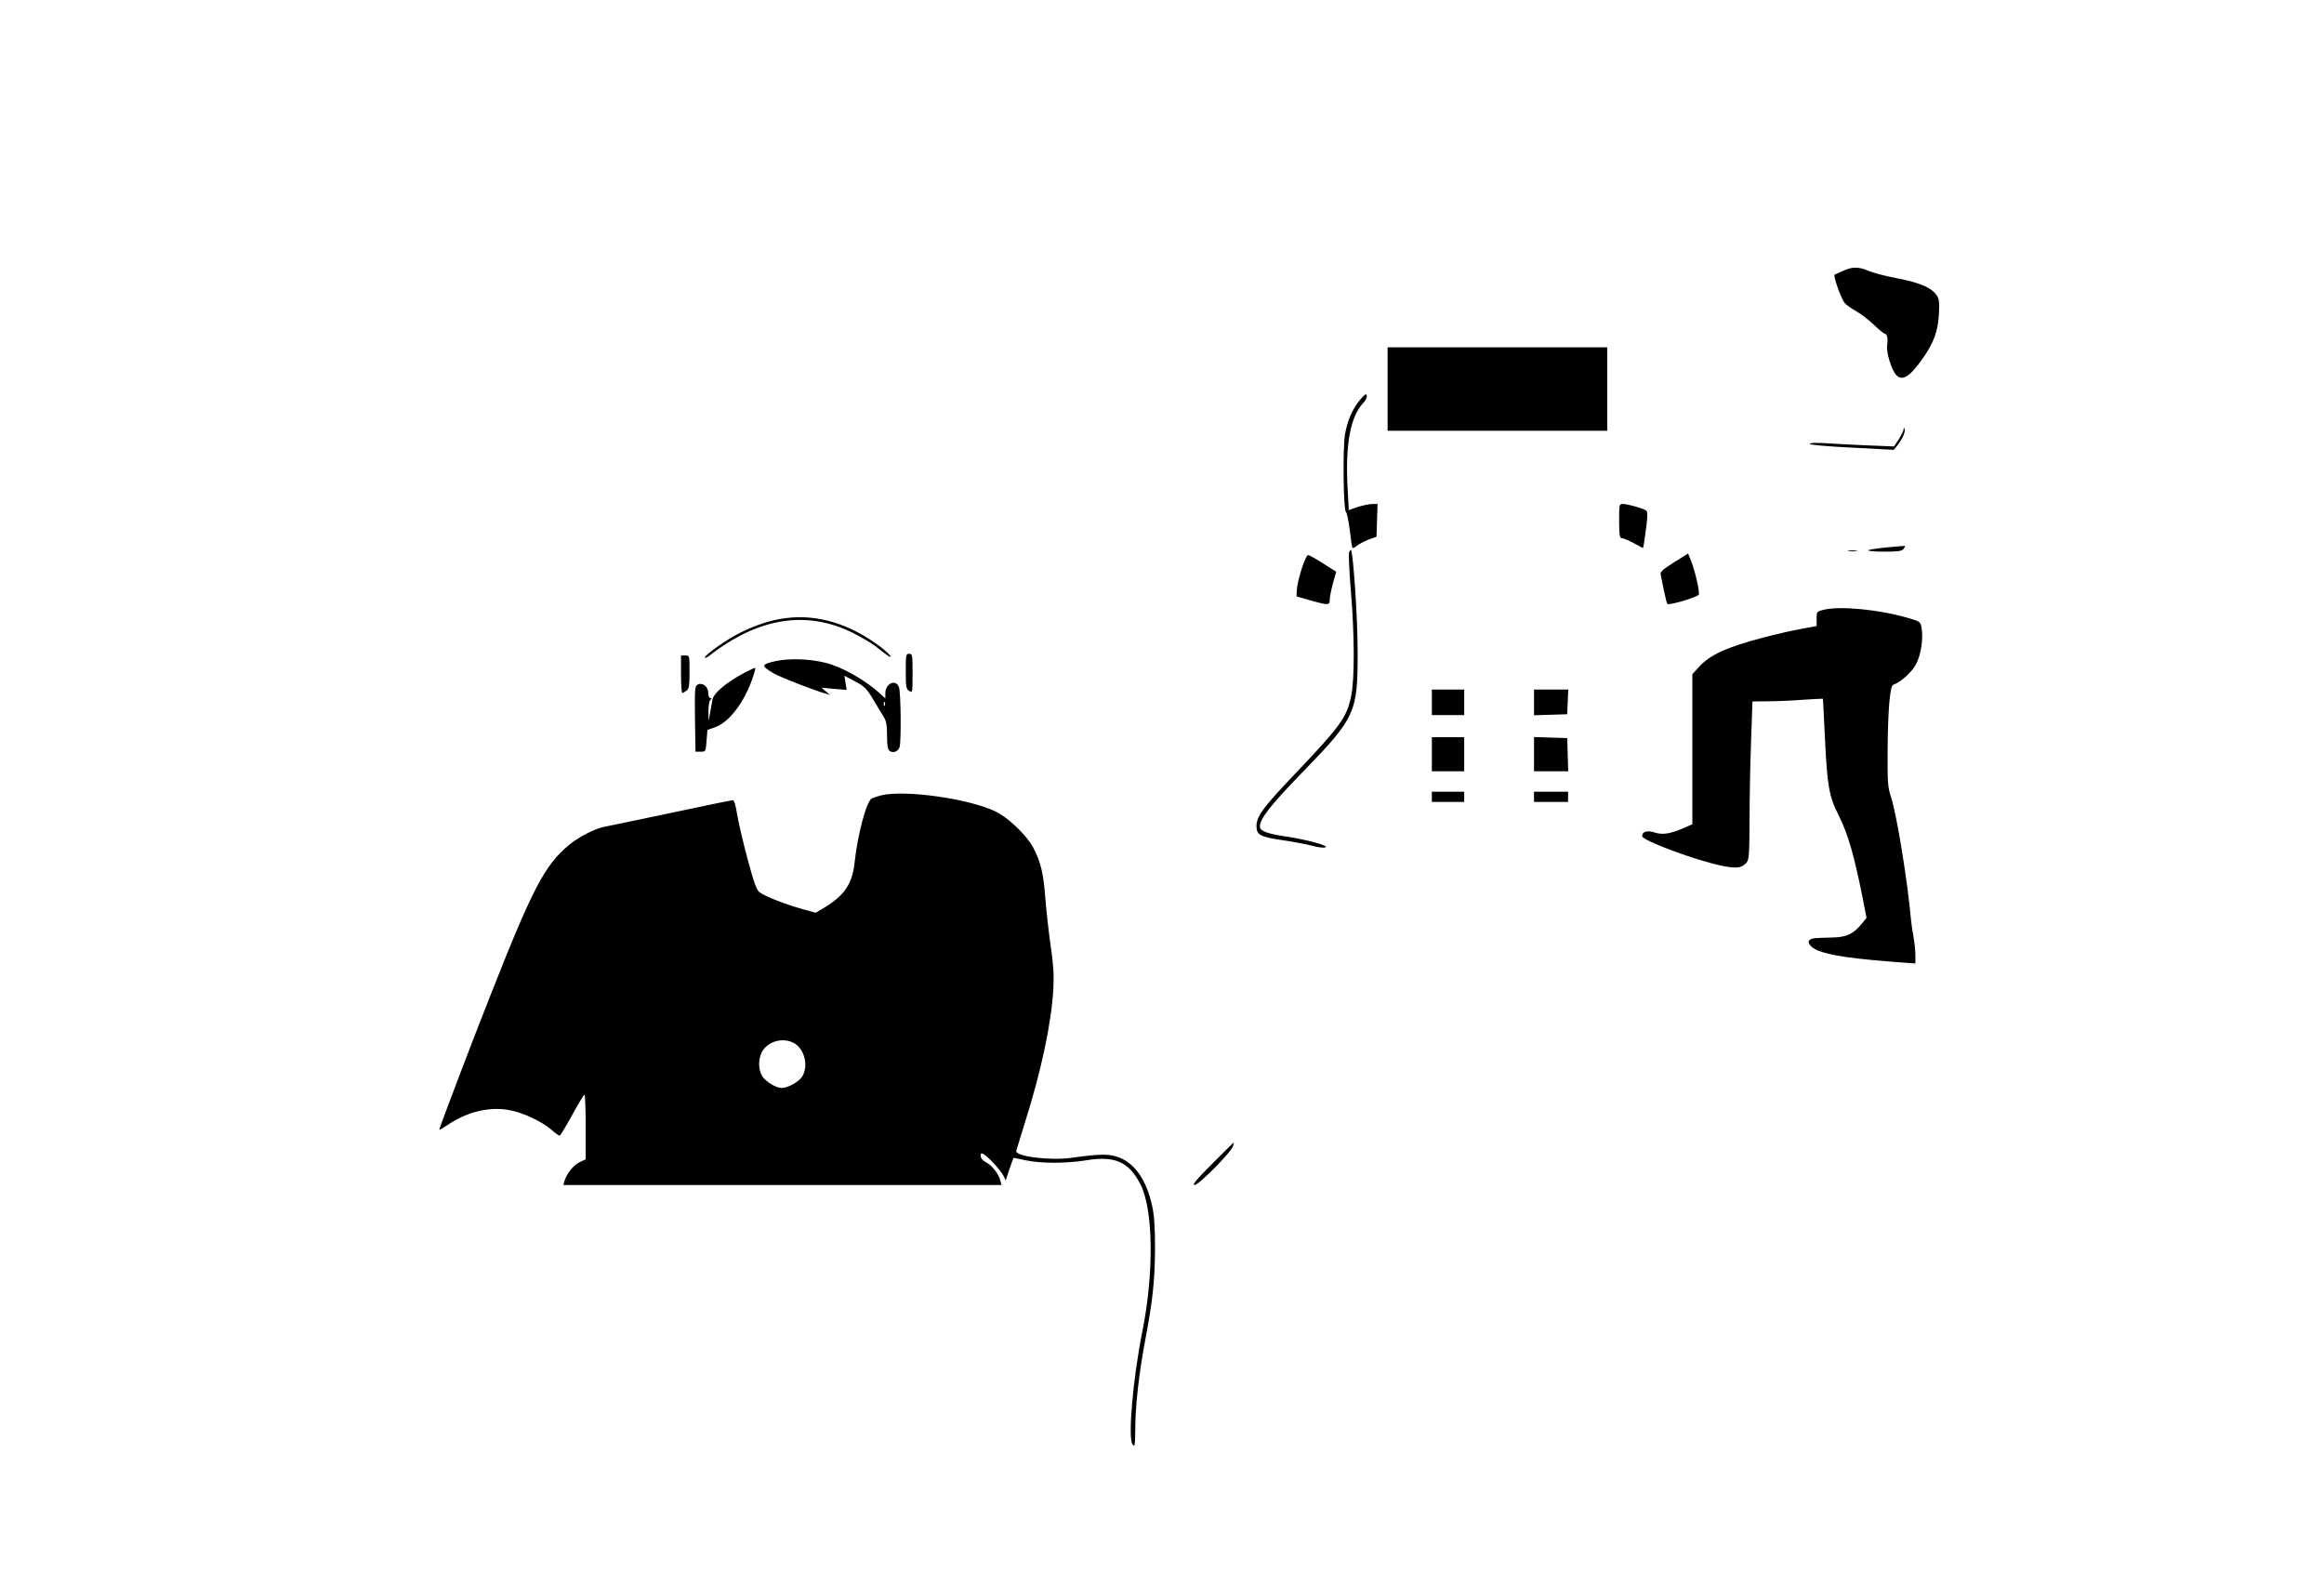 <?xml version="1.0" encoding="UTF-8" standalone="yes"?>
<!-- Created with sK1/UniConvertor (http://sk1project.org/) -->
<svg xmlns="http://www.w3.org/2000/svg" xmlns:xlink="http://www.w3.org/1999/xlink"
  width="1365pt" height="931pt" viewBox="0 0 1365 931"
  fill-rule="evenodd">
<g>
<g>
<path style="stroke:none; fill:#000000" d="M 1082.5 159.1C 1080.3 160.1 1078.1 161.1 1077.6 161.3C 1076.5 161.7 1081.4 175.7 1083.6 178.1C 1084.5 179.1 1087.6 181.3 1090.4 182.9C 1093.2 184.5 1097.9 188.1 1100.8 190.9C 1103.7 193.7 1106.5 196 1107 196C 1108.4 196 1109 199 1108.4 202.8C 1107.8 206.9 1110.9 217.1 1113.7 220.2C 1117.3 224.2 1121.9 221.3 1129.9 209.7C 1135.9 200.9 1138.2 194.5 1138.8 184.9C 1139.2 177.8 1139 175.6 1137.6 173.6C 1134.6 169 1127.9 166.1 1114.6 163.5C 1107.6 162.2 1099.9 160.2 1097.3 159C 1091.7 156.6 1087.8 156.6 1082.5 159.1z"/>
<path style="stroke:none; fill:#000000" d="M 815 228.5L 815 253L 879.5 253L 944 253L 944 228.5L 944 204L 879.5 204L 815 204L 815 228.5z"/>
<path style="stroke:none; fill:#000000" d="M 799.1 234.5C 794.6 239.6 791.4 247 790 255C 788.6 263.2 789 299.8 790.6 300.8C 791.1 301.2 792.1 305.9 792.8 311.4C 793.4 316.8 794.1 321.5 794.4 321.8C 794.7 322.1 795.8 321.5 796.9 320.6C 797.9 319.7 801 318.1 803.6 317L 808.5 315.2L 808.8 305.6L 809.1 296L 805.8 296C 804 296.1 800.2 296.9 797.3 297.8L 792.2 299.6L 791.5 286.3C 790.1 261.2 793.2 244.6 800.6 236.8C 802 235.4 803 233.4 802.8 232.4C 802.6 231 801.8 231.4 799.1 234.5z"/>
<path style="stroke:none; fill:#000000" d="M 1118.1 252C 1118.1 252.9 1116.8 255.5 1115.3 257.9L 1112.5 262.2L 1097 261.6C 1088.5 261.2 1077.3 260.7 1072.3 260.3C 1066.5 260 1063 260.1 1063 260.7C 1063 261.3 1073.3 262.2 1087.7 262.9L 1112.3 264.2L 1114.2 261.9C 1117.3 257.9 1119.1 254 1118.7 252.2C 1118.3 250.8 1118.2 250.8 1118.1 252z"/>
<path style="stroke:none; fill:#000000" d="M 951 306C 951 313.9 951.3 316 952.4 316C 953.2 316 956.3 317.3 959.4 318.9L 965 321.9L 965.5 319.7C 965.7 318.5 966.4 313.7 967 309.1C 967.8 302.5 967.7 300.4 966.8 299.8C 964.8 298.5 955.9 296 953.3 296C 951 296 951 296.2 951 306z"/>
<path style="stroke:none; fill:#000000" d="M 1108.3 321.5C 1102.7 322 1097.8 322.8 1097.4 323.2C 1097 323.7 1101.2 324 1106.7 324C 1114.5 324 1117 323.7 1118 322.5C 1118.7 321.6 1119.1 320.8 1118.9 320.7C 1118.7 320.6 1113.9 320.9 1108.3 321.5z"/>
<path style="stroke:none; fill:#000000" d="M 792.4 324.4C 792 325.4 792.5 335.4 793.4 346.7C 795.6 372.5 795.7 398.9 793.6 408.8C 791 421.5 787.5 426.3 759.7 455.5C 741.9 474.2 738 479.5 738 485.2C 738 490.4 740.2 491.6 753.5 493.5C 759.6 494.4 767 495.8 770.1 496.6C 773.2 497.5 776.8 498 778.1 497.8C 782 497.1 768.8 493.4 755.9 491.4C 744.2 489.7 740 488.1 740 485.4C 740 480.9 746.4 472.7 765.1 453.5C 796.3 421.3 797.5 418.6 797.4 382.5C 797.4 362.5 794.8 324.5 793.5 323.1C 793.2 322.9 792.7 323.5 792.4 324.4z"/>
<path style="stroke:none; fill:#000000" d="M 1085.8 323.7C 1087 323.9 1089 323.9 1090.3 323.7C 1091.5 323.5 1090.5 323.3 1088 323.3C 1085.5 323.3 1084.5 323.5 1085.8 323.7z"/>
<path style="stroke:none; fill:#000000" d="M 983.2 330.3C 975.8 335 975 335.8 975.5 338C 975.8 339.4 976.6 343.6 977.4 347.3C 978.2 351.1 979 354.4 979.3 354.7C 980.3 355.7 997.2 350.7 997.8 349.2C 998.4 347.5 995.6 335.3 993.2 329.3L 991.5 325.1L 983.2 330.3z"/>
<path style="stroke:none; fill:#000000" d="M 764.5 334.2C 763 338.8 761.8 344.3 761.7 346.4L 761.5 350.3L 769.5 352.6C 780.3 355.6 781 355.6 781 352.2C 781 350.7 781.9 346.4 782.9 342.6L 784.8 335.8L 777.1 330.9C 772.9 328.2 769 326 768.3 326C 767.6 326 765.9 329.7 764.5 334.2z"/>
<path style="stroke:none; fill:#000000" d="M 1071.3 358.1C 1067.1 359.1 1067 359.2 1067 363.4L 1067 367.7L 1057.8 369.4C 1052.7 370.3 1042.7 372.6 1035.5 374.5C 1014.1 380.1 1004.2 384.7 997.7 391.9L 994 396L 994 440.1L 994 484.1L 989.7 486C 981.4 489.7 976.6 490.5 972 489C 967.6 487.5 964.5 488.4 964.5 491.1C 964.5 493.7 997 505.7 1011.8 508.6C 1020 510.2 1023 509.8 1025.7 506.8C 1027.3 505 1027.5 502.6 1027.6 481.6C 1027.6 468.9 1028 448 1028.5 435.2L 1029.3 412L 1038.4 411.9C 1043.4 411.9 1052.7 411.5 1059 411C 1065.3 410.6 1070.6 410.3 1070.7 410.4C 1070.7 410.4 1071.3 421.1 1071.9 434C 1073.2 461.2 1074.3 467.8 1079.8 478.6C 1085.4 489.7 1089.1 502.5 1094.1 527.8L 1096.3 539.1L 1093.3 542.8C 1088.7 548.4 1084.6 550.4 1077 550.6C 1065.5 550.9 1064.5 551 1063.1 551.9C 1061 553.3 1063.4 556.5 1067.8 558.3C 1075.4 561.3 1088.4 563.2 1118.3 565.4L 1125 565.9L 1125 561.1C 1125 558.4 1124.5 553.8 1124 550.9C 1123.4 547.9 1122.7 543 1122.4 540C 1120.4 517.4 1114 478.1 1110.7 468.2C 1108.7 462.1 1108.6 459.7 1108.7 439.5C 1108.9 416.5 1110.1 402.8 1112 402.2C 1116.3 400.7 1122.8 394.9 1125.3 390.3C 1128.3 384.7 1129.8 375 1128.6 368.6C 1128 365.2 1127.6 365 1121.2 363.1C 1104 358 1081.1 355.8 1071.3 358.1z"/>
<path style="stroke:none; fill:#000000" d="M 461.1 363.1C 452.9 364.1 443.6 367.2 434.6 371.7C 426.8 375.6 414 384.6 414 386.2C 414 386.7 415.2 386.2 416.8 385C 445.3 362.8 473.5 358.3 500.5 371.5C 505.5 374 511.7 377.6 514.4 379.7C 522.3 385.9 523 386.3 523 385.4C 523 384.9 520.6 382.7 517.8 380.4C 499.6 366.5 480.2 360.5 461.1 363.1z"/>
<path style="stroke:none; fill:#000000" d="M 532 394.3C 532 403.4 532.2 404.7 534 405.8C 536 407 536 406.8 536 395.5C 536 384.7 535.9 384 534 384C 532.1 384 532 384.7 532 394.3z"/>
<path style="stroke:none; fill:#000000" d="M 400 396C 400 402 400.3 407 400.8 407C 401.2 407 402.3 406.3 403.3 405.6C 404.7 404.5 405 402.6 405 394.6C 405 385 405 385 402.5 385L 400 385L 400 396z"/>
<path style="stroke:none; fill:#000000" d="M 454.2 388.6C 447 390.4 447.1 391.2 454.6 395.6C 458.4 397.8 478.7 405.7 485 407.4L 487.5 408.1L 485 406L 482.5 403.9L 489.9 404.6L 497.3 405.2L 496.6 401L 496 396.9L 502.2 400.2C 507.7 403.1 509 404.4 512.7 410.5C 514.9 414.3 517.8 419 518.9 420.8C 520.6 423.5 521 425.8 521 431.9C 521 437.6 521.4 440.1 522.5 441C 524.4 442.6 527.7 441.4 528.4 438.7C 529.4 435 529.1 406.3 528 403.6C 526.1 398.6 520 401.4 520 407.2L 520 410.2L 515.9 406.5C 509.2 400.5 498.4 394 489.7 390.8C 479.5 387 464.3 386.1 454.2 388.6zM 519.7 414.2C 519.4 415 519.1 414.7 519.1 413.6C 519 412.5 519.3 411.9 519.6 412.3C 519.9 412.6 520 413.5 519.7 414.2z"/>
<path style="stroke:none; fill:#000000" d="M 437.5 395C 426.5 400.8 418.9 407.2 418.4 411.3C 418.2 412.5 417.6 415.7 417.1 418.5L 416.2 423.5L 416.1 417.9C 416.1 414.8 416.5 411.9 417.2 411.2C 418.1 410.3 418.1 410 417.2 410C 416.5 410 416 408.7 416 407.1C 416 403.3 412.6 400.6 409.8 402.1C 408.1 403 408 404.4 408.2 422.3L 408.5 441.5L 411.5 441.5C 414.5 441.5 414.5 441.4 415 435.1L 415.5 428.7L 419.8 427.2C 428 424.5 437.1 412.7 442 398.4C 443.1 395.2 443.8 392.5 443.6 392.3C 443.4 392.1 440.7 393.3 437.5 395z"/>
<path style="stroke:none; fill:#000000" d="M 841 412.5L 841 420L 850.5 420L 860 420L 860 412.5L 860 405L 850.5 405L 841 405L 841 412.5z"/>
<path style="stroke:none; fill:#000000" d="M 901 412.5L 901 420.1L 910.8 419.8L 920.5 419.5L 920.8 412.2L 921.1 405L 911 405L 901 405L 901 412.5z"/>
<path style="stroke:none; fill:#000000" d="M 841 443L 841 453L 850.5 453L 860 453L 860 443L 860 433L 850.5 433L 841 433L 841 443z"/>
<path style="stroke:none; fill:#000000" d="M 901 443L 901 453L 911 453L 921.1 453L 920.8 443.2L 920.5 433.5L 910.8 433.2L 901 432.9L 901 443z"/>
<path style="stroke:none; fill:#000000" d="M 841 468L 841 471L 850.5 471L 860 471L 860 468L 860 465L 850.5 465L 841 465L 841 468z"/>
<path style="stroke:none; fill:#000000" d="M 901 468L 901 471L 911 471L 921 471L 921 468L 921 465L 911 465L 901 465L 901 468z"/>
<path style="stroke:none; fill:#000000" d="M 517.7 467.1C 515.6 467.6 513 468.5 512 469C 508.9 470.6 503.7 490.4 502 506.2C 500.7 519.2 495.9 526.2 483.3 533.6L 479 536.1L 471.2 533.9C 461.4 531.2 449.2 526.4 446.2 524.1C 444.3 522.7 442.9 518.7 439 504.2C 436.3 494.2 433.6 482.4 432.9 478C 432.1 472.8 431.2 470 430.4 470C 429.7 470 413.4 473.3 394.3 477.4C 375.2 481.4 357.7 485.1 355.5 485.5C 349.7 486.5 340.3 491.3 334.3 496.2C 319.9 508.1 312.8 521.7 287.5 586C 277.6 610.9 258 662.6 258 663.5C 258 663.8 260 662.7 262.5 661C 273.8 653.2 286.9 649.9 298.6 651.9C 306.8 653.3 317.8 658.4 323.7 663.4C 325.9 665.4 328.2 667 328.7 667C 329.1 667 332.4 661.6 336 655C 339.6 648.4 342.8 643 343.3 643C 343.7 643 344 651.5 344 662L 344 680.9L 340.4 682.6C 336.9 684.3 332.8 689.4 331.5 693.7L 330.9 696L 459.5 696L 588.2 696L 587.5 693.2C 586.6 689.5 582.5 684.3 578.9 682.5C 577.2 681.6 576 680.2 576 678.9C 576 677.3 576.3 677.1 577.8 677.9C 580.4 679.4 587.6 687.2 589.3 690.4L 590.7 693.3L 592.9 686.7C 594.2 683 595.2 680 595.3 680C 595.4 680 598.7 680.7 602.5 681.5C 611.6 683.4 626 683.4 637.9 681.5C 654.9 678.7 663.1 682.4 669.9 695.7C 677.4 710.6 677.9 747.5 670.9 782.3C 665.4 809.9 662.4 844.7 665.2 848.4C 666.5 850.1 666.7 849.1 666.8 838.9C 666.8 826 669 806.5 672.5 787.9C 677.1 763.6 678.3 752.1 678.4 733.5C 678.4 720.3 677.9 713.6 676.7 708.2C 673.4 693.4 667.1 684 657.8 680C 652.1 677.6 646.7 677.6 629.5 680C 616.7 681.8 596 679.2 596.9 675.9C 597.1 675.1 599.4 667.7 602 659.3C 611.7 628.6 617.6 600.7 618.7 580.5C 619.1 572.1 618.7 566.2 617.1 555.5C 616 547.8 614.6 535.4 614 527.9C 612.9 512.9 611.3 506.3 606.8 497.7C 603 490.6 592.2 480.2 584.9 476.7C 569.3 469.1 531.9 463.8 517.7 467.1zM 466.1 612.5C 472.4 615.8 475 625.7 471.3 632.1C 469.4 635.3 462.8 639 459.1 639C 455.7 639 449.6 635.2 447.6 631.9C 445.4 628.2 445.3 622.2 447.4 618.1C 450.7 611.7 459.5 609.1 466.1 612.5z"/>
<path style="stroke:none; fill:#000000" d="M 712 683.5C 702.7 692.8 700.1 696 701.6 696C 704.1 696 723.3 676.6 724.2 673.2C 724.5 672 724.7 671 724.6 671C 724.5 671 718.9 676.6 712 683.5z"/>
</g>
</g>
</svg>